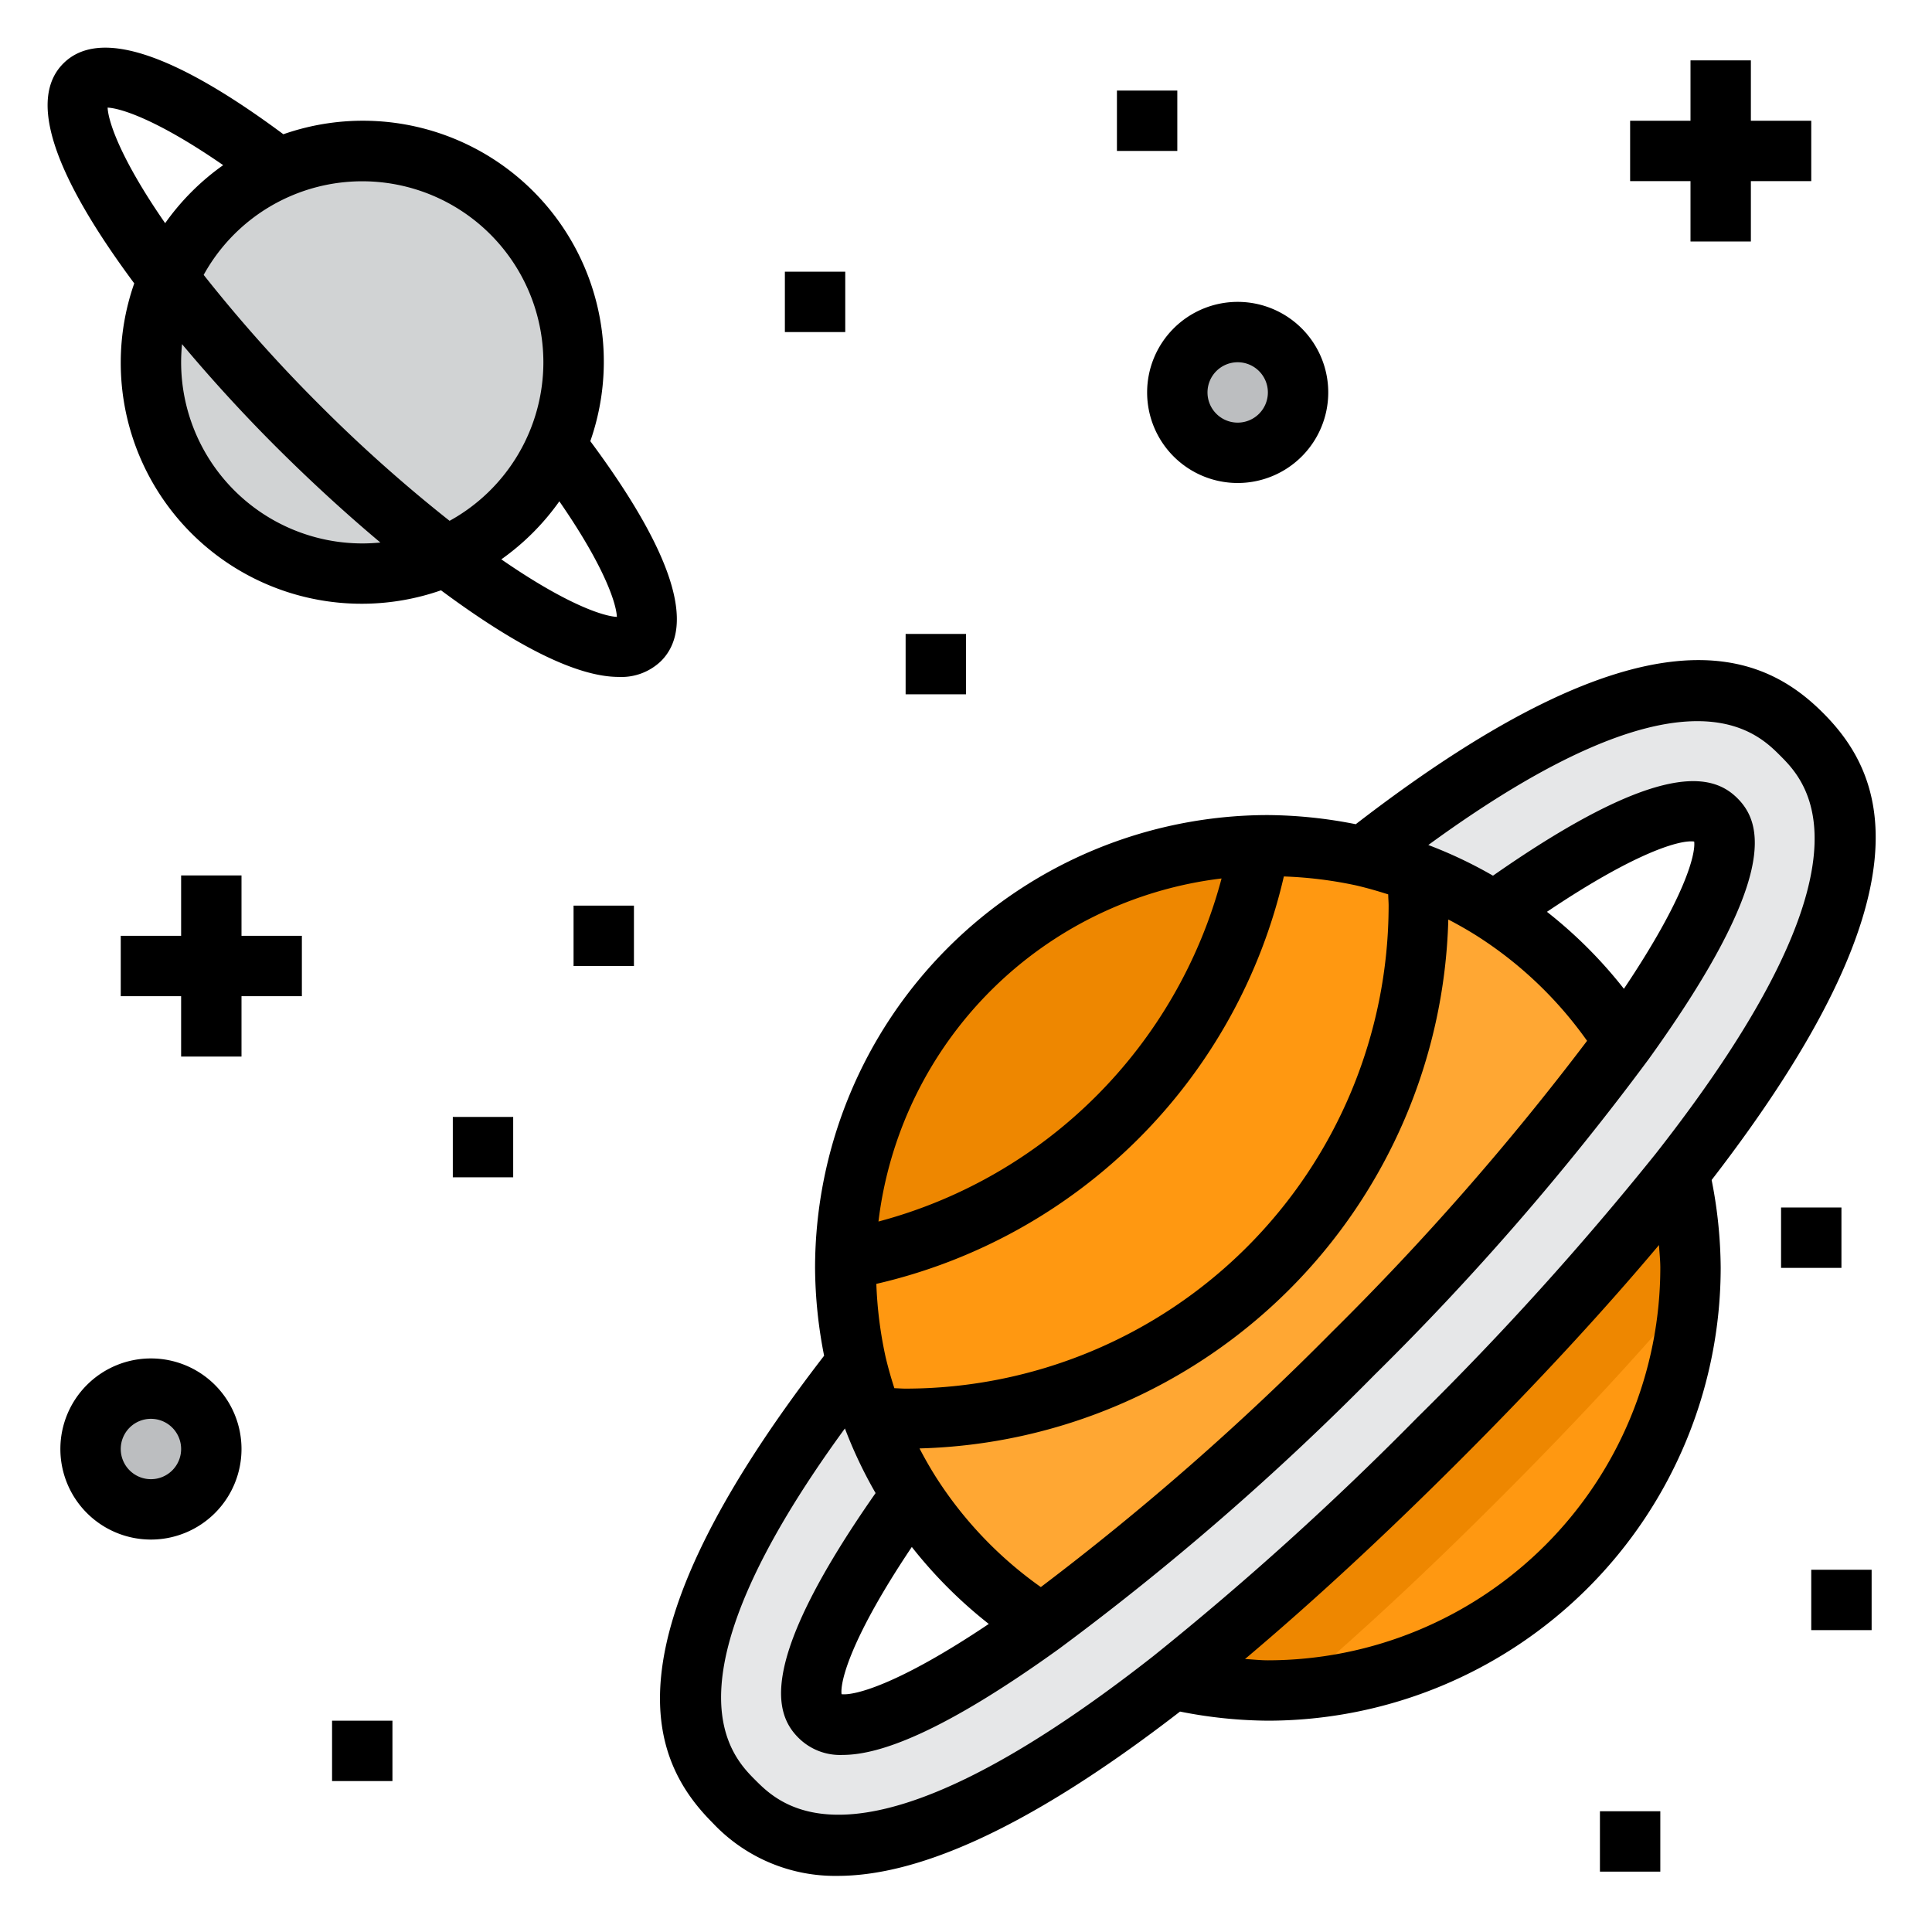 <svg height="512" viewBox="0 0 64 64" width="512" xmlns="http://www.w3.org/2000/svg"><g id="Planetary_System" data-name="Planetary System"><path d="m28.01 41.73a16.685 16.685 0 0 0 4.64-1.55 16.929 16.929 0 0 0 7.53-7.53 16.685 16.685 0 0 0 1.55-4.64 13.981 13.981 0 0 0 -13.72 13.72z" fill="#ee8700"/><g fill="#ff9811"><path d="m28.91 46.96a12.838 12.838 0 0 1 -.55-1.79c1.19-1.5 2.6-3.16 4.29-4.99a16.929 16.929 0 0 0 7.53-7.53c1.83-1.69 3.49-3.1 4.99-4.29a12.838 12.838 0 0 1 1.79.55c.03.36.04.72.04 1.09a16.377 16.377 0 0 1 -.15 2.23 102.383 102.383 0 0 0 -14.62 14.62 16.377 16.377 0 0 1 -2.23.15c-.37 0-.73-.01-1.09-.04z"/><path d="m56 42q0 .435-.03.87a13.991 13.991 0 0 1 -13.1 13.1q-.435.03-.87.03a14.324 14.324 0 0 1 -3.17-.36 101.678 101.678 0 0 0 8.83-7.98 101.678 101.678 0 0 0 7.98-8.83 14.324 14.324 0 0 1 .36 3.17z"/><path d="m46.96 28.91a12.838 12.838 0 0 0 -1.79-.55 14.324 14.324 0 0 0 -3.17-.36 2.437 2.437 0 0 0 -.27.01 16.685 16.685 0 0 1 -1.55 4.64 16.929 16.929 0 0 1 -7.53 7.53 16.685 16.685 0 0 1 -4.64 1.55 2.437 2.437 0 0 0 -.01.27 14.324 14.324 0 0 0 .36 3.17 12.838 12.838 0 0 0 .55 1.79c.36.03.72.04 1.09.04a16.377 16.377 0 0 0 2.23-.15 16.976 16.976 0 0 0 14.62-14.62 16.377 16.377 0 0 0 .15-2.23c0-.37-.01-.73-.04-1.09z"/></g><path d="m53.81 34.49a14 14 0 0 0 -4.3-4.3 13.826 13.826 0 0 0 -2.55-1.28c.03.36.04.72.04 1.09a16.377 16.377 0 0 1 -.15 2.23 16.976 16.976 0 0 1 -14.62 14.62 16.377 16.377 0 0 1 -2.23.15c-.37 0-.73-.01-1.09-.04a13.519 13.519 0 0 0 1.28 2.55 14.057 14.057 0 0 0 8.64 6.13 101.678 101.678 0 0 0 8.83-7.98 101.678 101.678 0 0 0 7.98-8.83 14.046 14.046 0 0 0 -1.83-4.34z" fill="#ffa733"/><circle cx="5" cy="48" fill="#bcbec0" r="2"/><circle cx="41" cy="13" fill="#bcbec0" r="2"/><circle cx="12" cy="12" fill="#d1d3d4" r="7"/><path d="m56 42q0 .435-.03.87c-1.7 2.01-3.78 4.26-6.31 6.79s-4.78 4.61-6.79 6.31q-.435.03-.87.03a14.324 14.324 0 0 1 -3.17-.36 101.678 101.678 0 0 0 8.83-7.98 101.678 101.678 0 0 0 7.98-8.83 14.324 14.324 0 0 1 .36 3.17z" fill="#ee8700"/><path d="m59.68 24.32c-1.13-1.13-4.12-4.11-14.51 4.04a12.838 12.838 0 0 1 1.79.55 13.826 13.826 0 0 1 2.55 1.28c3.7-2.66 6.48-3.9 7.34-3.04s-.38 3.64-3.04 7.34a87.8 87.8 0 0 1 -8.98 10.34 87.8 87.8 0 0 1 -10.34 8.98c-3.7 2.66-6.48 3.9-7.34 3.04s.38-3.64 3.04-7.34a13.519 13.519 0 0 1 -1.28-2.55 12.838 12.838 0 0 1 -.55-1.79c-8.15 10.39-5.17 13.38-4.04 14.51s4.12 4.11 14.51-4.04a101.678 101.678 0 0 0 8.83-7.98 101.678 101.678 0 0 0 7.98-8.83c8.15-10.39 5.17-13.38 4.04-14.51z" fill="#e6e7e8"/><path d="m60.387 23.613c-2.009-2.01-5.807-3.776-15.476 3.69a15.405 15.405 0 0 0 -2.911-.303 15.017 15.017 0 0 0 -15 15 15.375 15.375 0 0 0 .3 2.91c-7.467 9.669-5.7 13.466-3.691 15.477a5.556 5.556 0 0 0 4.134 1.754c2.445 0 6-1.311 11.347-5.443a15.343 15.343 0 0 0 2.91.302 15.017 15.017 0 0 0 15-15 15.326 15.326 0 0 0 -.3-2.911c7.463-9.668 5.7-13.465 3.687-15.476zm-6.593 9.142a15.074 15.074 0 0 0 -2.549-2.55c3.007-2.022 4.45-2.392 4.877-2.327.053.414-.307 1.866-2.328 4.877zm-4.82-1.721a13.076 13.076 0 0 1 3.6 3.445 89.7 89.7 0 0 1 -8.451 9.644 89.686 89.686 0 0 1 -9.644 8.451 13.071 13.071 0 0 1 -3.447-3.6c-.206-.322-.395-.654-.572-.993a18 18 0 0 0 17.517-17.521c.34.177.674.367.997.574zm-6.444-2a13.569 13.569 0 0 1 2.409.3c.356.084.7.183 1.048.294 0 .125.013.246.013.373a16.019 16.019 0 0 1 -16 15.999c-.127 0-.248-.011-.373-.014-.11-.34-.208-.685-.291-1.036a13.535 13.535 0 0 1 -.306-2.42 18 18 0 0 0 13.5-13.5zm-12.325 22.211a15.154 15.154 0 0 0 2.55 2.55c-3.009 2.019-4.456 2.378-4.877 2.327-.053-.414.307-1.866 2.327-4.877zm10.261-22.145a16.018 16.018 0 0 1 -11.366 11.365 13.014 13.014 0 0 1 11.366-11.365zm-15.439 29.873c-.815-.815-3.2-3.209 2.962-11.654a14.785 14.785 0 0 0 1.016 2.141c-3.913 5.595-3.353 7.306-2.562 8.1a1.948 1.948 0 0 0 1.474.574c1.249 0 3.361-.78 7.157-3.509a89.551 89.551 0 0 0 10.463-9.085 89.371 89.371 0 0 0 9.084-10.463c4.337-6.032 3.752-7.815 2.936-8.631-.793-.793-2.5-1.35-8.1 2.562a14.742 14.742 0 0 0 -2.142-1.016c8.448-6.162 10.84-3.778 11.655-2.962.862.863 3.487 3.489-4.119 13.184a101.534 101.534 0 0 1 -7.9 8.742 101.566 101.566 0 0 1 -8.74 7.9c-9.696 7.604-12.321 4.979-13.184 4.117zm16.973-3.973c-.25 0-.5-.029-.757-.043 2.2-1.854 4.588-4.054 7.124-6.59s4.734-4.917 6.589-7.124c.015.253.044.507.044.757a13.015 13.015 0 0 1 -13 13z"/><path d="m4 12a7.981 7.981 0 0 0 10.609 7.555c2.561 1.9 4.537 2.87 5.89 2.869a1.888 1.888 0 0 0 1.4-.527c1.171-1.171.368-3.629-2.344-7.283a7.98 7.98 0 0 0 -10.168-10.167c-3.654-2.713-6.114-3.515-7.287-2.347s-.365 3.634 2.347 7.287a7.939 7.939 0 0 0 -.447 2.613zm2 0c0-.2.011-.4.03-.6.952 1.135 2.01 2.3 3.143 3.429s2.294 2.192 3.428 3.143c-.2.019-.4.03-.6.03a6.006 6.006 0 0 1 -6.001-6.002zm14.435 8.435c-.434-.019-1.65-.4-3.828-1.906a8.046 8.046 0 0 0 1.922-1.922c1.507 2.177 1.887 3.393 1.906 3.828zm-2.435-8.435a6 6 0 0 1 -3.107 5.253 49.091 49.091 0 0 1 -4.306-3.84 48.972 48.972 0 0 1 -3.84-4.307 6 6 0 0 1 11.253 2.894zm-14.435-8.435c.434.019 1.65.4 3.828 1.906a8.046 8.046 0 0 0 -1.922 1.922c-1.507-2.177-1.887-3.393-1.906-3.828z"/><path d="m38 13a3 3 0 1 0 3-3 3 3 0 0 0 -3 3zm3-1a1 1 0 1 1 -1 1 1 1 0 0 1 1-1z"/><path d="m5 45a3 3 0 1 0 3 3 3 3 0 0 0 -3-3zm0 4a1 1 0 1 1 1-1 1 1 0 0 1 -1 1z"/><path d="m56 8h2v-2h2v-2h-2v-2h-2v2h-2v2h2z"/><path d="m60 52h2v2h-2z"/><path d="m53 60h2v2h-2z"/><path d="m59 40h2v2h-2z"/><path d="m8 29h-2v2h-2v2h2v2h2v-2h2v-2h-2z"/><path d="m15 37h2v2h-2z"/><path d="m26 9h2v2h-2z"/><path d="m30 21h2v2h-2z"/><path d="m37 3h2v2h-2z"/><path d="m19 30h2v2h-2z"/><path d="m11 57h2v2h-2z"/></g></svg>